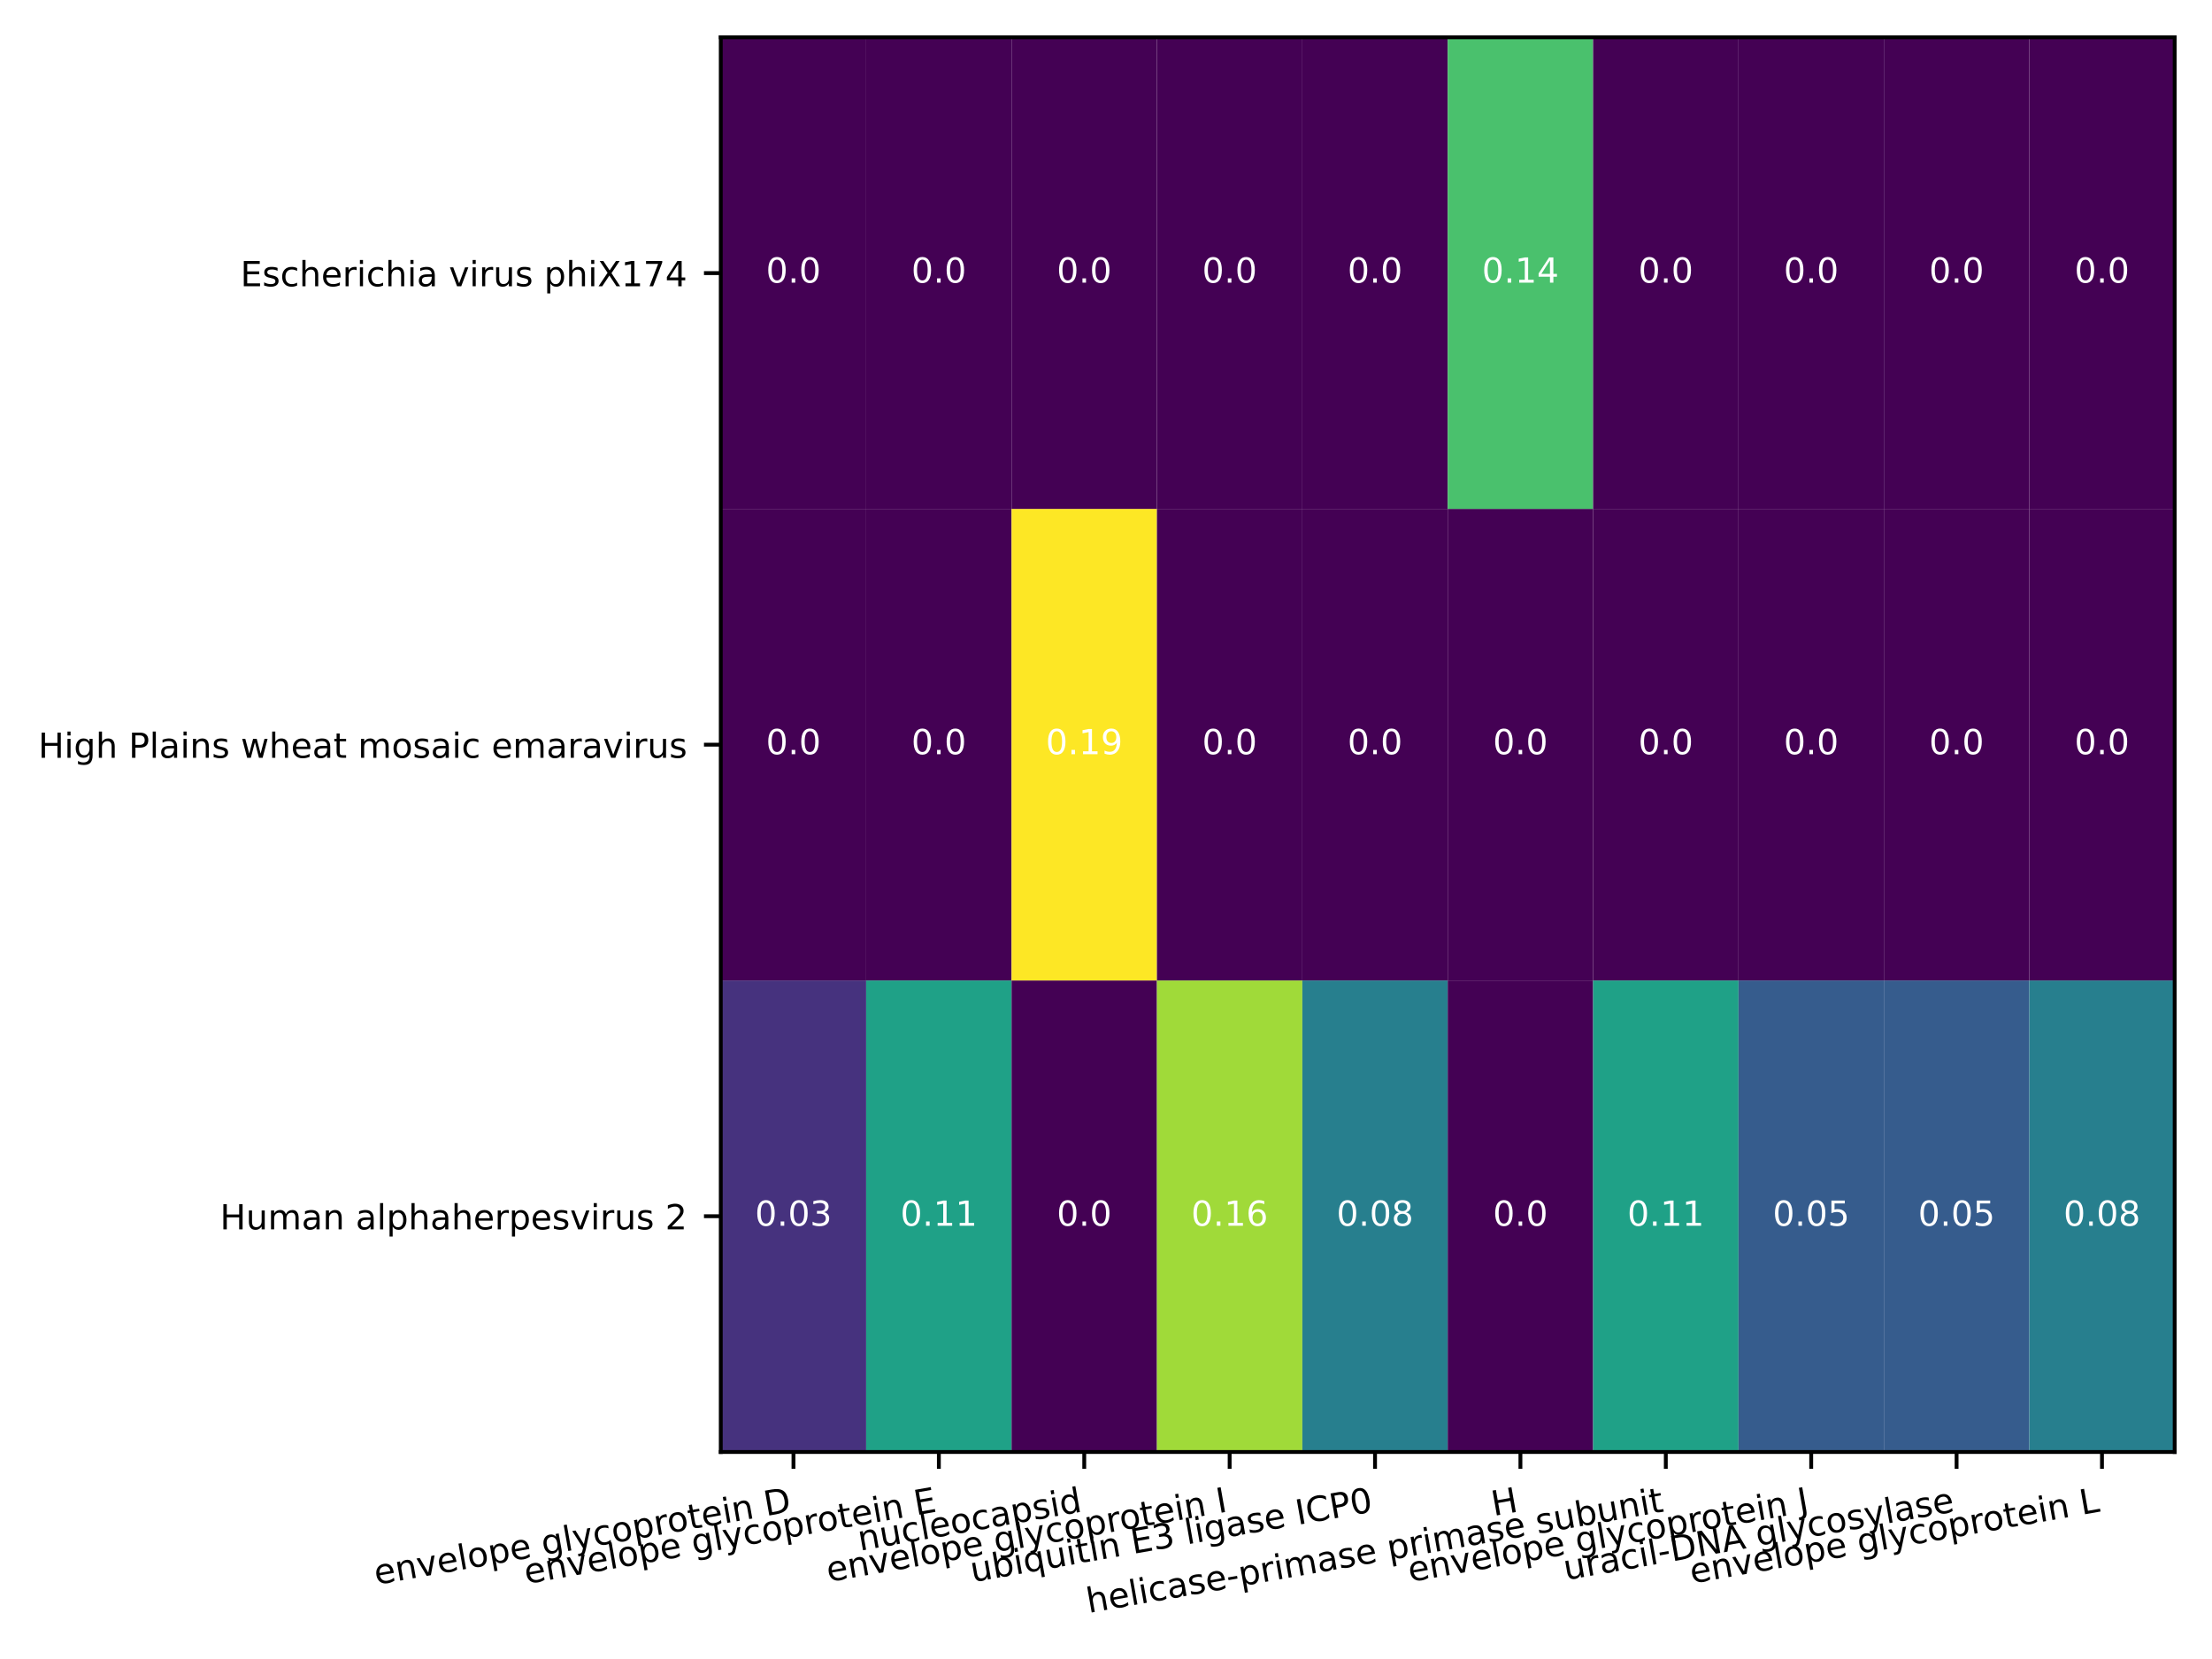 <?xml version="1.0" encoding="utf-8" standalone="no"?>
<!DOCTYPE svg PUBLIC "-//W3C//DTD SVG 1.1//EN"
  "http://www.w3.org/Graphics/SVG/1.1/DTD/svg11.dtd">
<!-- Created with matplotlib (https://matplotlib.org/) -->
<svg height="345.6pt" version="1.1" viewBox="0 0 460.8 345.6" width="460.8pt" xmlns="http://www.w3.org/2000/svg" xmlns:xlink="http://www.w3.org/1999/xlink">
 <defs>
  <style type="text/css">*{stroke-linecap:butt;stroke-linejoin:round;}</style>
 </defs>
 <g id="figure_1">
  <g id="patch_1">
   <path d="M 0 345.6 
L 460.8 345.6 
L 460.8 0 
L 0 0 
z
" style="fill:#ffffff;"/>
  </g>
  <g id="axes_1">
   <g id="patch_2">
    <path d="M 150.151 302.479 
L 453.024 302.479 
L 453.024 7.776 
L 150.151 7.776 
z
" style="fill:#ffffff;"/>
   </g>
   <g id="PolyCollection_1">
    <path clip-path="url(#p95726c3749)" d="M 150.151 302.479 
L 150.151 204.245 
L 180.438 204.245 
L 180.438 302.479 
L 150.151 302.479 
z
" style="fill:#46327e;"/>
    <path clip-path="url(#p95726c3749)" d="M 180.438 302.479 
L 180.438 204.245 
L 210.726 204.245 
L 210.726 302.479 
L 180.438 302.479 
z
" style="fill:#1fa187;"/>
    <path clip-path="url(#p95726c3749)" d="M 210.726 302.479 
L 210.726 204.245 
L 241.013 204.245 
L 241.013 302.479 
L 210.726 302.479 
z
" style="fill:#440154;"/>
    <path clip-path="url(#p95726c3749)" d="M 241.013 302.479 
L 241.013 204.245 
L 271.3 204.245 
L 271.3 302.479 
L 241.013 302.479 
z
" style="fill:#a0da39;"/>
    <path clip-path="url(#p95726c3749)" d="M 271.3 302.479 
L 271.3 204.245 
L 301.587 204.245 
L 301.587 302.479 
L 271.3 302.479 
z
" style="fill:#277f8e;"/>
    <path clip-path="url(#p95726c3749)" d="M 301.587 302.479 
L 301.587 204.245 
L 331.875 204.245 
L 331.875 302.479 
L 301.587 302.479 
z
" style="fill:#440154;"/>
    <path clip-path="url(#p95726c3749)" d="M 331.875 302.479 
L 331.875 204.245 
L 362.162 204.245 
L 362.162 302.479 
L 331.875 302.479 
z
" style="fill:#1fa187;"/>
    <path clip-path="url(#p95726c3749)" d="M 362.162 302.479 
L 362.162 204.245 
L 392.449 204.245 
L 392.449 302.479 
L 362.162 302.479 
z
" style="fill:#365c8d;"/>
    <path clip-path="url(#p95726c3749)" d="M 392.449 302.479 
L 392.449 204.245 
L 422.737 204.245 
L 422.737 302.479 
L 392.449 302.479 
z
" style="fill:#365c8d;"/>
    <path clip-path="url(#p95726c3749)" d="M 422.737 302.479 
L 422.737 204.245 
L 453.024 204.245 
L 453.024 302.479 
L 422.737 302.479 
z
" style="fill:#277f8e;"/>
    <path clip-path="url(#p95726c3749)" d="M 150.151 204.245 
L 150.151 106.01 
L 180.438 106.01 
L 180.438 204.245 
L 150.151 204.245 
z
" style="fill:#440154;"/>
    <path clip-path="url(#p95726c3749)" d="M 180.438 204.245 
L 180.438 106.01 
L 210.726 106.01 
L 210.726 204.245 
L 180.438 204.245 
z
" style="fill:#440154;"/>
    <path clip-path="url(#p95726c3749)" d="M 210.726 204.245 
L 210.726 106.01 
L 241.013 106.01 
L 241.013 204.245 
L 210.726 204.245 
z
" style="fill:#fde725;"/>
    <path clip-path="url(#p95726c3749)" d="M 241.013 204.245 
L 241.013 106.01 
L 271.3 106.01 
L 271.3 204.245 
L 241.013 204.245 
z
" style="fill:#440154;"/>
    <path clip-path="url(#p95726c3749)" d="M 271.3 204.245 
L 271.3 106.01 
L 301.587 106.01 
L 301.587 204.245 
L 271.3 204.245 
z
" style="fill:#440154;"/>
    <path clip-path="url(#p95726c3749)" d="M 301.587 204.245 
L 301.587 106.01 
L 331.875 106.01 
L 331.875 204.245 
L 301.587 204.245 
z
" style="fill:#440154;"/>
    <path clip-path="url(#p95726c3749)" d="M 331.875 204.245 
L 331.875 106.01 
L 362.162 106.01 
L 362.162 204.245 
L 331.875 204.245 
z
" style="fill:#440154;"/>
    <path clip-path="url(#p95726c3749)" d="M 362.162 204.245 
L 362.162 106.01 
L 392.449 106.01 
L 392.449 204.245 
L 362.162 204.245 
z
" style="fill:#440154;"/>
    <path clip-path="url(#p95726c3749)" d="M 392.449 204.245 
L 392.449 106.01 
L 422.737 106.01 
L 422.737 204.245 
L 392.449 204.245 
z
" style="fill:#440154;"/>
    <path clip-path="url(#p95726c3749)" d="M 422.737 204.245 
L 422.737 106.01 
L 453.024 106.01 
L 453.024 204.245 
L 422.737 204.245 
z
" style="fill:#440154;"/>
    <path clip-path="url(#p95726c3749)" d="M 150.151 106.01 
L 150.151 7.776 
L 180.438 7.776 
L 180.438 106.01 
L 150.151 106.01 
z
" style="fill:#440154;"/>
    <path clip-path="url(#p95726c3749)" d="M 180.438 106.01 
L 180.438 7.776 
L 210.726 7.776 
L 210.726 106.01 
L 180.438 106.01 
z
" style="fill:#440154;"/>
    <path clip-path="url(#p95726c3749)" d="M 210.726 106.01 
L 210.726 7.776 
L 241.013 7.776 
L 241.013 106.01 
L 210.726 106.01 
z
" style="fill:#440154;"/>
    <path clip-path="url(#p95726c3749)" d="M 241.013 106.01 
L 241.013 7.776 
L 271.3 7.776 
L 271.3 106.01 
L 241.013 106.01 
z
" style="fill:#440154;"/>
    <path clip-path="url(#p95726c3749)" d="M 271.3 106.01 
L 271.3 7.776 
L 301.587 7.776 
L 301.587 106.01 
L 271.3 106.01 
z
" style="fill:#440154;"/>
    <path clip-path="url(#p95726c3749)" d="M 301.587 106.01 
L 301.587 7.776 
L 331.875 7.776 
L 331.875 106.01 
L 301.587 106.01 
z
" style="fill:#4ac16d;"/>
    <path clip-path="url(#p95726c3749)" d="M 331.875 106.01 
L 331.875 7.776 
L 362.162 7.776 
L 362.162 106.01 
L 331.875 106.01 
z
" style="fill:#440154;"/>
    <path clip-path="url(#p95726c3749)" d="M 362.162 106.01 
L 362.162 7.776 
L 392.449 7.776 
L 392.449 106.01 
L 362.162 106.01 
z
" style="fill:#440154;"/>
    <path clip-path="url(#p95726c3749)" d="M 392.449 106.01 
L 392.449 7.776 
L 422.737 7.776 
L 422.737 106.01 
L 392.449 106.01 
z
" style="fill:#440154;"/>
    <path clip-path="url(#p95726c3749)" d="M 422.737 106.01 
L 422.737 7.776 
L 453.024 7.776 
L 453.024 106.01 
L 422.737 106.01 
z
" style="fill:#440154;"/>
   </g>
   <g id="matplotlib.axis_1">
    <g id="xtick_1">
     <g id="line2d_1">
      <defs>
       <path d="M 0 0 
L 0 3.5 
" id="m18db7c4d74" style="stroke:#000000;stroke-width:0.8;"/>
      </defs>
      <g>
       <use style="stroke:#000000;stroke-width:0.8;" x="165.295" xlink:href="#m18db7c4d74" y="302.479"/>
      </g>
     </g>
     <g id="text_1">
      <!-- envelope glycoprotein D -->
      <g transform="translate(78.372 330.148)rotate(-10)scale(0.072 -0.072)">
       <defs>
        <path d="M 56.203 29.594 
L 56.203 25.203 
L 14.891 25.203 
Q 15.484 15.922 20.484 11.062 
Q 25.484 6.203 34.422 6.203 
Q 39.594 6.203 44.453 7.469 
Q 49.312 8.734 54.109 11.281 
L 54.109 2.781 
Q 49.266 0.734 44.188 -0.344 
Q 39.109 -1.422 33.891 -1.422 
Q 20.797 -1.422 13.156 6.188 
Q 5.516 13.812 5.516 26.812 
Q 5.516 40.234 12.766 48.109 
Q 20.016 56 32.328 56 
Q 43.359 56 49.781 48.891 
Q 56.203 41.797 56.203 29.594 
z
M 47.219 32.234 
Q 47.125 39.594 43.094 43.984 
Q 39.062 48.391 32.422 48.391 
Q 24.906 48.391 20.391 44.141 
Q 15.875 39.891 15.188 32.172 
z
" id="DejaVuSans-101"/>
        <path d="M 54.891 33.016 
L 54.891 0 
L 45.906 0 
L 45.906 32.719 
Q 45.906 40.484 42.875 44.328 
Q 39.844 48.188 33.797 48.188 
Q 26.516 48.188 22.312 43.547 
Q 18.109 38.922 18.109 30.906 
L 18.109 0 
L 9.078 0 
L 9.078 54.688 
L 18.109 54.688 
L 18.109 46.188 
Q 21.344 51.125 25.703 53.562 
Q 30.078 56 35.797 56 
Q 45.219 56 50.047 50.172 
Q 54.891 44.344 54.891 33.016 
z
" id="DejaVuSans-110"/>
        <path d="M 2.984 54.688 
L 12.5 54.688 
L 29.594 8.797 
L 46.688 54.688 
L 56.203 54.688 
L 35.688 0 
L 23.484 0 
z
" id="DejaVuSans-118"/>
        <path d="M 9.422 75.984 
L 18.406 75.984 
L 18.406 0 
L 9.422 0 
z
" id="DejaVuSans-108"/>
        <path d="M 30.609 48.391 
Q 23.391 48.391 19.188 42.75 
Q 14.984 37.109 14.984 27.297 
Q 14.984 17.484 19.156 11.844 
Q 23.344 6.203 30.609 6.203 
Q 37.797 6.203 41.984 11.859 
Q 46.188 17.531 46.188 27.297 
Q 46.188 37.016 41.984 42.703 
Q 37.797 48.391 30.609 48.391 
z
M 30.609 56 
Q 42.328 56 49.016 48.375 
Q 55.719 40.766 55.719 27.297 
Q 55.719 13.875 49.016 6.219 
Q 42.328 -1.422 30.609 -1.422 
Q 18.844 -1.422 12.172 6.219 
Q 5.516 13.875 5.516 27.297 
Q 5.516 40.766 12.172 48.375 
Q 18.844 56 30.609 56 
z
" id="DejaVuSans-111"/>
        <path d="M 18.109 8.203 
L 18.109 -20.797 
L 9.078 -20.797 
L 9.078 54.688 
L 18.109 54.688 
L 18.109 46.391 
Q 20.953 51.266 25.266 53.625 
Q 29.594 56 35.594 56 
Q 45.562 56 51.781 48.094 
Q 58.016 40.188 58.016 27.297 
Q 58.016 14.406 51.781 6.484 
Q 45.562 -1.422 35.594 -1.422 
Q 29.594 -1.422 25.266 0.953 
Q 20.953 3.328 18.109 8.203 
z
M 48.688 27.297 
Q 48.688 37.203 44.609 42.844 
Q 40.531 48.484 33.406 48.484 
Q 26.266 48.484 22.188 42.844 
Q 18.109 37.203 18.109 27.297 
Q 18.109 17.391 22.188 11.75 
Q 26.266 6.109 33.406 6.109 
Q 40.531 6.109 44.609 11.75 
Q 48.688 17.391 48.688 27.297 
z
" id="DejaVuSans-112"/>
        <path id="DejaVuSans-32"/>
        <path d="M 45.406 27.984 
Q 45.406 37.75 41.375 43.109 
Q 37.359 48.484 30.078 48.484 
Q 22.859 48.484 18.828 43.109 
Q 14.797 37.75 14.797 27.984 
Q 14.797 18.266 18.828 12.891 
Q 22.859 7.516 30.078 7.516 
Q 37.359 7.516 41.375 12.891 
Q 45.406 18.266 45.406 27.984 
z
M 54.391 6.781 
Q 54.391 -7.172 48.188 -13.984 
Q 42 -20.797 29.203 -20.797 
Q 24.469 -20.797 20.266 -20.094 
Q 16.062 -19.391 12.109 -17.922 
L 12.109 -9.188 
Q 16.062 -11.328 19.922 -12.344 
Q 23.781 -13.375 27.781 -13.375 
Q 36.625 -13.375 41.016 -8.766 
Q 45.406 -4.156 45.406 5.172 
L 45.406 9.625 
Q 42.625 4.781 38.281 2.391 
Q 33.938 0 27.875 0 
Q 17.828 0 11.672 7.656 
Q 5.516 15.328 5.516 27.984 
Q 5.516 40.672 11.672 48.328 
Q 17.828 56 27.875 56 
Q 33.938 56 38.281 53.609 
Q 42.625 51.219 45.406 46.391 
L 45.406 54.688 
L 54.391 54.688 
z
" id="DejaVuSans-103"/>
        <path d="M 32.172 -5.078 
Q 28.375 -14.844 24.75 -17.812 
Q 21.141 -20.797 15.094 -20.797 
L 7.906 -20.797 
L 7.906 -13.281 
L 13.188 -13.281 
Q 16.891 -13.281 18.938 -11.516 
Q 21 -9.766 23.484 -3.219 
L 25.094 0.875 
L 2.984 54.688 
L 12.5 54.688 
L 29.594 11.922 
L 46.688 54.688 
L 56.203 54.688 
z
" id="DejaVuSans-121"/>
        <path d="M 48.781 52.594 
L 48.781 44.188 
Q 44.969 46.297 41.141 47.344 
Q 37.312 48.391 33.406 48.391 
Q 24.656 48.391 19.812 42.844 
Q 14.984 37.312 14.984 27.297 
Q 14.984 17.281 19.812 11.734 
Q 24.656 6.203 33.406 6.203 
Q 37.312 6.203 41.141 7.25 
Q 44.969 8.297 48.781 10.406 
L 48.781 2.094 
Q 45.016 0.344 40.984 -0.531 
Q 36.969 -1.422 32.422 -1.422 
Q 20.062 -1.422 12.781 6.344 
Q 5.516 14.109 5.516 27.297 
Q 5.516 40.672 12.859 48.328 
Q 20.219 56 33.016 56 
Q 37.156 56 41.109 55.141 
Q 45.062 54.297 48.781 52.594 
z
" id="DejaVuSans-99"/>
        <path d="M 41.109 46.297 
Q 39.594 47.172 37.812 47.578 
Q 36.031 48 33.891 48 
Q 26.266 48 22.188 43.047 
Q 18.109 38.094 18.109 28.812 
L 18.109 0 
L 9.078 0 
L 9.078 54.688 
L 18.109 54.688 
L 18.109 46.188 
Q 20.953 51.172 25.484 53.578 
Q 30.031 56 36.531 56 
Q 37.453 56 38.578 55.875 
Q 39.703 55.766 41.062 55.516 
z
" id="DejaVuSans-114"/>
        <path d="M 18.312 70.219 
L 18.312 54.688 
L 36.812 54.688 
L 36.812 47.703 
L 18.312 47.703 
L 18.312 18.016 
Q 18.312 11.328 20.141 9.422 
Q 21.969 7.516 27.594 7.516 
L 36.812 7.516 
L 36.812 0 
L 27.594 0 
Q 17.188 0 13.234 3.875 
Q 9.281 7.766 9.281 18.016 
L 9.281 47.703 
L 2.688 47.703 
L 2.688 54.688 
L 9.281 54.688 
L 9.281 70.219 
z
" id="DejaVuSans-116"/>
        <path d="M 9.422 54.688 
L 18.406 54.688 
L 18.406 0 
L 9.422 0 
z
M 9.422 75.984 
L 18.406 75.984 
L 18.406 64.594 
L 9.422 64.594 
z
" id="DejaVuSans-105"/>
        <path d="M 19.672 64.797 
L 19.672 8.109 
L 31.594 8.109 
Q 46.688 8.109 53.688 14.938 
Q 60.688 21.781 60.688 36.531 
Q 60.688 51.172 53.688 57.984 
Q 46.688 64.797 31.594 64.797 
z
M 9.812 72.906 
L 30.078 72.906 
Q 51.266 72.906 61.172 64.094 
Q 71.094 55.281 71.094 36.531 
Q 71.094 17.672 61.125 8.828 
Q 51.172 0 30.078 0 
L 9.812 0 
z
" id="DejaVuSans-68"/>
       </defs>
       <use xlink:href="#DejaVuSans-101"/>
       <use x="61.523" xlink:href="#DejaVuSans-110"/>
       <use x="124.902" xlink:href="#DejaVuSans-118"/>
       <use x="184.082" xlink:href="#DejaVuSans-101"/>
       <use x="245.605" xlink:href="#DejaVuSans-108"/>
       <use x="273.389" xlink:href="#DejaVuSans-111"/>
       <use x="334.57" xlink:href="#DejaVuSans-112"/>
       <use x="398.047" xlink:href="#DejaVuSans-101"/>
       <use x="459.57" xlink:href="#DejaVuSans-32"/>
       <use x="491.357" xlink:href="#DejaVuSans-103"/>
       <use x="554.834" xlink:href="#DejaVuSans-108"/>
       <use x="582.617" xlink:href="#DejaVuSans-121"/>
       <use x="641.797" xlink:href="#DejaVuSans-99"/>
       <use x="696.777" xlink:href="#DejaVuSans-111"/>
       <use x="757.959" xlink:href="#DejaVuSans-112"/>
       <use x="821.436" xlink:href="#DejaVuSans-114"/>
       <use x="860.299" xlink:href="#DejaVuSans-111"/>
       <use x="921.48" xlink:href="#DejaVuSans-116"/>
       <use x="960.689" xlink:href="#DejaVuSans-101"/>
       <use x="1022.213" xlink:href="#DejaVuSans-105"/>
       <use x="1049.996" xlink:href="#DejaVuSans-110"/>
       <use x="1113.375" xlink:href="#DejaVuSans-32"/>
       <use x="1145.162" xlink:href="#DejaVuSans-68"/>
      </g>
     </g>
    </g>
    <g id="xtick_2">
     <g id="line2d_2">
      <g>
       <use style="stroke:#000000;stroke-width:0.8;" x="195.582" xlink:href="#m18db7c4d74" y="302.479"/>
      </g>
     </g>
     <g id="text_2">
      <!-- envelope glycoprotein E -->
      <g transform="translate(109.638 329.975)rotate(-10)scale(0.072 -0.072)">
       <defs>
        <path d="M 9.812 72.906 
L 55.906 72.906 
L 55.906 64.594 
L 19.672 64.594 
L 19.672 43.016 
L 54.391 43.016 
L 54.391 34.719 
L 19.672 34.719 
L 19.672 8.297 
L 56.781 8.297 
L 56.781 0 
L 9.812 0 
z
" id="DejaVuSans-69"/>
       </defs>
       <use xlink:href="#DejaVuSans-101"/>
       <use x="61.523" xlink:href="#DejaVuSans-110"/>
       <use x="124.902" xlink:href="#DejaVuSans-118"/>
       <use x="184.082" xlink:href="#DejaVuSans-101"/>
       <use x="245.605" xlink:href="#DejaVuSans-108"/>
       <use x="273.389" xlink:href="#DejaVuSans-111"/>
       <use x="334.57" xlink:href="#DejaVuSans-112"/>
       <use x="398.047" xlink:href="#DejaVuSans-101"/>
       <use x="459.57" xlink:href="#DejaVuSans-32"/>
       <use x="491.357" xlink:href="#DejaVuSans-103"/>
       <use x="554.834" xlink:href="#DejaVuSans-108"/>
       <use x="582.617" xlink:href="#DejaVuSans-121"/>
       <use x="641.797" xlink:href="#DejaVuSans-99"/>
       <use x="696.777" xlink:href="#DejaVuSans-111"/>
       <use x="757.959" xlink:href="#DejaVuSans-112"/>
       <use x="821.436" xlink:href="#DejaVuSans-114"/>
       <use x="860.299" xlink:href="#DejaVuSans-111"/>
       <use x="921.48" xlink:href="#DejaVuSans-116"/>
       <use x="960.689" xlink:href="#DejaVuSans-101"/>
       <use x="1022.213" xlink:href="#DejaVuSans-105"/>
       <use x="1049.996" xlink:href="#DejaVuSans-110"/>
       <use x="1113.375" xlink:href="#DejaVuSans-32"/>
       <use x="1145.162" xlink:href="#DejaVuSans-69"/>
      </g>
     </g>
    </g>
    <g id="xtick_3">
     <g id="line2d_3">
      <g>
       <use style="stroke:#000000;stroke-width:0.8;" x="225.869" xlink:href="#m18db7c4d74" y="302.479"/>
      </g>
     </g>
     <g id="text_3">
      <!-- nucleocapsid -->
      <g transform="translate(179.141 323.06)rotate(-10)scale(0.072 -0.072)">
       <defs>
        <path d="M 8.5 21.578 
L 8.5 54.688 
L 17.484 54.688 
L 17.484 21.922 
Q 17.484 14.156 20.5 10.266 
Q 23.531 6.391 29.594 6.391 
Q 36.859 6.391 41.078 11.031 
Q 45.312 15.672 45.312 23.688 
L 45.312 54.688 
L 54.297 54.688 
L 54.297 0 
L 45.312 0 
L 45.312 8.406 
Q 42.047 3.422 37.719 1 
Q 33.406 -1.422 27.688 -1.422 
Q 18.266 -1.422 13.375 4.438 
Q 8.5 10.297 8.5 21.578 
z
M 31.109 56 
z
" id="DejaVuSans-117"/>
        <path d="M 34.281 27.484 
Q 23.391 27.484 19.188 25 
Q 14.984 22.516 14.984 16.5 
Q 14.984 11.719 18.141 8.906 
Q 21.297 6.109 26.703 6.109 
Q 34.188 6.109 38.703 11.406 
Q 43.219 16.703 43.219 25.484 
L 43.219 27.484 
z
M 52.203 31.203 
L 52.203 0 
L 43.219 0 
L 43.219 8.297 
Q 40.141 3.328 35.547 0.953 
Q 30.953 -1.422 24.312 -1.422 
Q 15.922 -1.422 10.953 3.297 
Q 6 8.016 6 15.922 
Q 6 25.141 12.172 29.828 
Q 18.359 34.516 30.609 34.516 
L 43.219 34.516 
L 43.219 35.406 
Q 43.219 41.609 39.141 45 
Q 35.062 48.391 27.688 48.391 
Q 23 48.391 18.547 47.266 
Q 14.109 46.141 10.016 43.891 
L 10.016 52.203 
Q 14.938 54.109 19.578 55.047 
Q 24.219 56 28.609 56 
Q 40.484 56 46.344 49.844 
Q 52.203 43.703 52.203 31.203 
z
" id="DejaVuSans-97"/>
        <path d="M 44.281 53.078 
L 44.281 44.578 
Q 40.484 46.531 36.375 47.5 
Q 32.281 48.484 27.875 48.484 
Q 21.188 48.484 17.844 46.438 
Q 14.5 44.391 14.5 40.281 
Q 14.5 37.156 16.891 35.375 
Q 19.281 33.594 26.516 31.984 
L 29.594 31.297 
Q 39.156 29.25 43.188 25.516 
Q 47.219 21.781 47.219 15.094 
Q 47.219 7.469 41.188 3.016 
Q 35.156 -1.422 24.609 -1.422 
Q 20.219 -1.422 15.453 -0.562 
Q 10.688 0.297 5.422 2 
L 5.422 11.281 
Q 10.406 8.688 15.234 7.391 
Q 20.062 6.109 24.812 6.109 
Q 31.156 6.109 34.562 8.281 
Q 37.984 10.453 37.984 14.406 
Q 37.984 18.062 35.516 20.016 
Q 33.062 21.969 24.703 23.781 
L 21.578 24.516 
Q 13.234 26.266 9.516 29.906 
Q 5.812 33.547 5.812 39.891 
Q 5.812 47.609 11.281 51.797 
Q 16.75 56 26.812 56 
Q 31.781 56 36.172 55.266 
Q 40.578 54.547 44.281 53.078 
z
" id="DejaVuSans-115"/>
        <path d="M 45.406 46.391 
L 45.406 75.984 
L 54.391 75.984 
L 54.391 0 
L 45.406 0 
L 45.406 8.203 
Q 42.578 3.328 38.25 0.953 
Q 33.938 -1.422 27.875 -1.422 
Q 17.969 -1.422 11.734 6.484 
Q 5.516 14.406 5.516 27.297 
Q 5.516 40.188 11.734 48.094 
Q 17.969 56 27.875 56 
Q 33.938 56 38.25 53.625 
Q 42.578 51.266 45.406 46.391 
z
M 14.797 27.297 
Q 14.797 17.391 18.875 11.75 
Q 22.953 6.109 30.078 6.109 
Q 37.203 6.109 41.297 11.75 
Q 45.406 17.391 45.406 27.297 
Q 45.406 37.203 41.297 42.844 
Q 37.203 48.484 30.078 48.484 
Q 22.953 48.484 18.875 42.844 
Q 14.797 37.203 14.797 27.297 
z
" id="DejaVuSans-100"/>
       </defs>
       <use xlink:href="#DejaVuSans-110"/>
       <use x="63.379" xlink:href="#DejaVuSans-117"/>
       <use x="126.758" xlink:href="#DejaVuSans-99"/>
       <use x="181.738" xlink:href="#DejaVuSans-108"/>
       <use x="209.521" xlink:href="#DejaVuSans-101"/>
       <use x="271.045" xlink:href="#DejaVuSans-111"/>
       <use x="332.227" xlink:href="#DejaVuSans-99"/>
       <use x="387.207" xlink:href="#DejaVuSans-97"/>
       <use x="448.486" xlink:href="#DejaVuSans-112"/>
       <use x="511.963" xlink:href="#DejaVuSans-115"/>
       <use x="564.062" xlink:href="#DejaVuSans-105"/>
       <use x="591.846" xlink:href="#DejaVuSans-100"/>
      </g>
     </g>
    </g>
    <g id="xtick_4">
     <g id="line2d_4">
      <g>
       <use style="stroke:#000000;stroke-width:0.8;" x="256.157" xlink:href="#m18db7c4d74" y="302.479"/>
      </g>
     </g>
     <g id="text_4">
      <!-- envelope glycoprotein I -->
      <g transform="translate(172.602 329.554)rotate(-10)scale(0.072 -0.072)">
       <defs>
        <path d="M 9.812 72.906 
L 19.672 72.906 
L 19.672 0 
L 9.812 0 
z
" id="DejaVuSans-73"/>
       </defs>
       <use xlink:href="#DejaVuSans-101"/>
       <use x="61.523" xlink:href="#DejaVuSans-110"/>
       <use x="124.902" xlink:href="#DejaVuSans-118"/>
       <use x="184.082" xlink:href="#DejaVuSans-101"/>
       <use x="245.605" xlink:href="#DejaVuSans-108"/>
       <use x="273.389" xlink:href="#DejaVuSans-111"/>
       <use x="334.57" xlink:href="#DejaVuSans-112"/>
       <use x="398.047" xlink:href="#DejaVuSans-101"/>
       <use x="459.57" xlink:href="#DejaVuSans-32"/>
       <use x="491.357" xlink:href="#DejaVuSans-103"/>
       <use x="554.834" xlink:href="#DejaVuSans-108"/>
       <use x="582.617" xlink:href="#DejaVuSans-121"/>
       <use x="641.797" xlink:href="#DejaVuSans-99"/>
       <use x="696.777" xlink:href="#DejaVuSans-111"/>
       <use x="757.959" xlink:href="#DejaVuSans-112"/>
       <use x="821.436" xlink:href="#DejaVuSans-114"/>
       <use x="860.299" xlink:href="#DejaVuSans-111"/>
       <use x="921.48" xlink:href="#DejaVuSans-116"/>
       <use x="960.689" xlink:href="#DejaVuSans-101"/>
       <use x="1022.213" xlink:href="#DejaVuSans-105"/>
       <use x="1049.996" xlink:href="#DejaVuSans-110"/>
       <use x="1113.375" xlink:href="#DejaVuSans-32"/>
       <use x="1145.162" xlink:href="#DejaVuSans-73"/>
      </g>
     </g>
    </g>
    <g id="xtick_5">
     <g id="line2d_5">
      <g>
       <use style="stroke:#000000;stroke-width:0.8;" x="286.444" xlink:href="#m18db7c4d74" y="302.479"/>
      </g>
     </g>
     <g id="text_5">
      <!-- ubiquitin E3 ligase ICP0 -->
      <g transform="translate(202.585 329.607)rotate(-10)scale(0.072 -0.072)">
       <defs>
        <path d="M 48.688 27.297 
Q 48.688 37.203 44.609 42.844 
Q 40.531 48.484 33.406 48.484 
Q 26.266 48.484 22.188 42.844 
Q 18.109 37.203 18.109 27.297 
Q 18.109 17.391 22.188 11.75 
Q 26.266 6.109 33.406 6.109 
Q 40.531 6.109 44.609 11.75 
Q 48.688 17.391 48.688 27.297 
z
M 18.109 46.391 
Q 20.953 51.266 25.266 53.625 
Q 29.594 56 35.594 56 
Q 45.562 56 51.781 48.094 
Q 58.016 40.188 58.016 27.297 
Q 58.016 14.406 51.781 6.484 
Q 45.562 -1.422 35.594 -1.422 
Q 29.594 -1.422 25.266 0.953 
Q 20.953 3.328 18.109 8.203 
L 18.109 0 
L 9.078 0 
L 9.078 75.984 
L 18.109 75.984 
z
" id="DejaVuSans-98"/>
        <path d="M 14.797 27.297 
Q 14.797 17.391 18.875 11.75 
Q 22.953 6.109 30.078 6.109 
Q 37.203 6.109 41.297 11.75 
Q 45.406 17.391 45.406 27.297 
Q 45.406 37.203 41.297 42.844 
Q 37.203 48.484 30.078 48.484 
Q 22.953 48.484 18.875 42.844 
Q 14.797 37.203 14.797 27.297 
z
M 45.406 8.203 
Q 42.578 3.328 38.25 0.953 
Q 33.938 -1.422 27.875 -1.422 
Q 17.969 -1.422 11.734 6.484 
Q 5.516 14.406 5.516 27.297 
Q 5.516 40.188 11.734 48.094 
Q 17.969 56 27.875 56 
Q 33.938 56 38.25 53.625 
Q 42.578 51.266 45.406 46.391 
L 45.406 54.688 
L 54.391 54.688 
L 54.391 -20.797 
L 45.406 -20.797 
z
" id="DejaVuSans-113"/>
        <path d="M 40.578 39.312 
Q 47.656 37.797 51.625 33 
Q 55.609 28.219 55.609 21.188 
Q 55.609 10.406 48.188 4.484 
Q 40.766 -1.422 27.094 -1.422 
Q 22.516 -1.422 17.656 -0.516 
Q 12.797 0.391 7.625 2.203 
L 7.625 11.719 
Q 11.719 9.328 16.594 8.109 
Q 21.484 6.891 26.812 6.891 
Q 36.078 6.891 40.938 10.547 
Q 45.797 14.203 45.797 21.188 
Q 45.797 27.641 41.281 31.266 
Q 36.766 34.906 28.719 34.906 
L 20.219 34.906 
L 20.219 43.016 
L 29.109 43.016 
Q 36.375 43.016 40.234 45.922 
Q 44.094 48.828 44.094 54.297 
Q 44.094 59.906 40.109 62.906 
Q 36.141 65.922 28.719 65.922 
Q 24.656 65.922 20.016 65.031 
Q 15.375 64.156 9.812 62.312 
L 9.812 71.094 
Q 15.438 72.656 20.344 73.438 
Q 25.25 74.219 29.594 74.219 
Q 40.828 74.219 47.359 69.109 
Q 53.906 64.016 53.906 55.328 
Q 53.906 49.266 50.438 45.094 
Q 46.969 40.922 40.578 39.312 
z
" id="DejaVuSans-51"/>
        <path d="M 64.406 67.281 
L 64.406 56.891 
Q 59.422 61.531 53.781 63.812 
Q 48.141 66.109 41.797 66.109 
Q 29.297 66.109 22.656 58.469 
Q 16.016 50.828 16.016 36.375 
Q 16.016 21.969 22.656 14.328 
Q 29.297 6.688 41.797 6.688 
Q 48.141 6.688 53.781 8.984 
Q 59.422 11.281 64.406 15.922 
L 64.406 5.609 
Q 59.234 2.094 53.438 0.328 
Q 47.656 -1.422 41.219 -1.422 
Q 24.656 -1.422 15.125 8.703 
Q 5.609 18.844 5.609 36.375 
Q 5.609 53.953 15.125 64.078 
Q 24.656 74.219 41.219 74.219 
Q 47.75 74.219 53.531 72.484 
Q 59.328 70.75 64.406 67.281 
z
" id="DejaVuSans-67"/>
        <path d="M 19.672 64.797 
L 19.672 37.406 
L 32.078 37.406 
Q 38.969 37.406 42.719 40.969 
Q 46.484 44.531 46.484 51.125 
Q 46.484 57.672 42.719 61.234 
Q 38.969 64.797 32.078 64.797 
z
M 9.812 72.906 
L 32.078 72.906 
Q 44.344 72.906 50.609 67.359 
Q 56.891 61.812 56.891 51.125 
Q 56.891 40.328 50.609 34.812 
Q 44.344 29.297 32.078 29.297 
L 19.672 29.297 
L 19.672 0 
L 9.812 0 
z
" id="DejaVuSans-80"/>
        <path d="M 31.781 66.406 
Q 24.172 66.406 20.328 58.906 
Q 16.5 51.422 16.5 36.375 
Q 16.5 21.391 20.328 13.891 
Q 24.172 6.391 31.781 6.391 
Q 39.453 6.391 43.281 13.891 
Q 47.125 21.391 47.125 36.375 
Q 47.125 51.422 43.281 58.906 
Q 39.453 66.406 31.781 66.406 
z
M 31.781 74.219 
Q 44.047 74.219 50.516 64.516 
Q 56.984 54.828 56.984 36.375 
Q 56.984 17.969 50.516 8.266 
Q 44.047 -1.422 31.781 -1.422 
Q 19.531 -1.422 13.062 8.266 
Q 6.594 17.969 6.594 36.375 
Q 6.594 54.828 13.062 64.516 
Q 19.531 74.219 31.781 74.219 
z
" id="DejaVuSans-48"/>
       </defs>
       <use xlink:href="#DejaVuSans-117"/>
       <use x="63.379" xlink:href="#DejaVuSans-98"/>
       <use x="126.855" xlink:href="#DejaVuSans-105"/>
       <use x="154.639" xlink:href="#DejaVuSans-113"/>
       <use x="218.115" xlink:href="#DejaVuSans-117"/>
       <use x="281.494" xlink:href="#DejaVuSans-105"/>
       <use x="309.277" xlink:href="#DejaVuSans-116"/>
       <use x="348.486" xlink:href="#DejaVuSans-105"/>
       <use x="376.27" xlink:href="#DejaVuSans-110"/>
       <use x="439.648" xlink:href="#DejaVuSans-32"/>
       <use x="471.436" xlink:href="#DejaVuSans-69"/>
       <use x="534.619" xlink:href="#DejaVuSans-51"/>
       <use x="598.242" xlink:href="#DejaVuSans-32"/>
       <use x="630.029" xlink:href="#DejaVuSans-108"/>
       <use x="657.812" xlink:href="#DejaVuSans-105"/>
       <use x="685.596" xlink:href="#DejaVuSans-103"/>
       <use x="749.072" xlink:href="#DejaVuSans-97"/>
       <use x="810.352" xlink:href="#DejaVuSans-115"/>
       <use x="862.451" xlink:href="#DejaVuSans-101"/>
       <use x="923.975" xlink:href="#DejaVuSans-32"/>
       <use x="955.762" xlink:href="#DejaVuSans-73"/>
       <use x="985.254" xlink:href="#DejaVuSans-67"/>
       <use x="1055.078" xlink:href="#DejaVuSans-80"/>
       <use x="1115.381" xlink:href="#DejaVuSans-48"/>
      </g>
     </g>
    </g>
    <g id="xtick_6">
     <g id="line2d_6">
      <g>
       <use style="stroke:#000000;stroke-width:0.8;" x="316.731" xlink:href="#m18db7c4d74" y="302.479"/>
      </g>
     </g>
     <g id="text_6">
      <!-- H -->
      <g transform="translate(311.139 315.807)rotate(-10)scale(0.072 -0.072)">
       <defs>
        <path d="M 9.812 72.906 
L 19.672 72.906 
L 19.672 43.016 
L 55.516 43.016 
L 55.516 72.906 
L 65.375 72.906 
L 65.375 0 
L 55.516 0 
L 55.516 34.719 
L 19.672 34.719 
L 19.672 0 
L 9.812 0 
z
" id="DejaVuSans-72"/>
       </defs>
       <use xlink:href="#DejaVuSans-72"/>
      </g>
     </g>
    </g>
    <g id="xtick_7">
     <g id="line2d_7">
      <g>
       <use style="stroke:#000000;stroke-width:0.8;" x="347.018" xlink:href="#m18db7c4d74" y="302.479"/>
      </g>
     </g>
     <g id="text_7">
      <!-- helicase-primase primase subunit -->
      <g transform="translate(226.781 336.022)rotate(-10)scale(0.072 -0.072)">
       <defs>
        <path d="M 54.891 33.016 
L 54.891 0 
L 45.906 0 
L 45.906 32.719 
Q 45.906 40.484 42.875 44.328 
Q 39.844 48.188 33.797 48.188 
Q 26.516 48.188 22.312 43.547 
Q 18.109 38.922 18.109 30.906 
L 18.109 0 
L 9.078 0 
L 9.078 75.984 
L 18.109 75.984 
L 18.109 46.188 
Q 21.344 51.125 25.703 53.562 
Q 30.078 56 35.797 56 
Q 45.219 56 50.047 50.172 
Q 54.891 44.344 54.891 33.016 
z
" id="DejaVuSans-104"/>
        <path d="M 4.891 31.391 
L 31.203 31.391 
L 31.203 23.391 
L 4.891 23.391 
z
" id="DejaVuSans-45"/>
        <path d="M 52 44.188 
Q 55.375 50.25 60.062 53.125 
Q 64.75 56 71.094 56 
Q 79.641 56 84.281 50.016 
Q 88.922 44.047 88.922 33.016 
L 88.922 0 
L 79.891 0 
L 79.891 32.719 
Q 79.891 40.578 77.094 44.375 
Q 74.312 48.188 68.609 48.188 
Q 61.625 48.188 57.562 43.547 
Q 53.516 38.922 53.516 30.906 
L 53.516 0 
L 44.484 0 
L 44.484 32.719 
Q 44.484 40.625 41.703 44.406 
Q 38.922 48.188 33.109 48.188 
Q 26.219 48.188 22.156 43.531 
Q 18.109 38.875 18.109 30.906 
L 18.109 0 
L 9.078 0 
L 9.078 54.688 
L 18.109 54.688 
L 18.109 46.188 
Q 21.188 51.219 25.484 53.609 
Q 29.781 56 35.688 56 
Q 41.656 56 45.828 52.969 
Q 50 49.953 52 44.188 
z
" id="DejaVuSans-109"/>
       </defs>
       <use xlink:href="#DejaVuSans-104"/>
       <use x="63.379" xlink:href="#DejaVuSans-101"/>
       <use x="124.902" xlink:href="#DejaVuSans-108"/>
       <use x="152.686" xlink:href="#DejaVuSans-105"/>
       <use x="180.469" xlink:href="#DejaVuSans-99"/>
       <use x="235.449" xlink:href="#DejaVuSans-97"/>
       <use x="296.729" xlink:href="#DejaVuSans-115"/>
       <use x="348.828" xlink:href="#DejaVuSans-101"/>
       <use x="410.352" xlink:href="#DejaVuSans-45"/>
       <use x="446.436" xlink:href="#DejaVuSans-112"/>
       <use x="509.912" xlink:href="#DejaVuSans-114"/>
       <use x="551.025" xlink:href="#DejaVuSans-105"/>
       <use x="578.809" xlink:href="#DejaVuSans-109"/>
       <use x="676.221" xlink:href="#DejaVuSans-97"/>
       <use x="737.5" xlink:href="#DejaVuSans-115"/>
       <use x="789.6" xlink:href="#DejaVuSans-101"/>
       <use x="851.123" xlink:href="#DejaVuSans-32"/>
       <use x="882.91" xlink:href="#DejaVuSans-112"/>
       <use x="946.387" xlink:href="#DejaVuSans-114"/>
       <use x="987.5" xlink:href="#DejaVuSans-105"/>
       <use x="1015.283" xlink:href="#DejaVuSans-109"/>
       <use x="1112.695" xlink:href="#DejaVuSans-97"/>
       <use x="1173.975" xlink:href="#DejaVuSans-115"/>
       <use x="1226.074" xlink:href="#DejaVuSans-101"/>
       <use x="1287.598" xlink:href="#DejaVuSans-32"/>
       <use x="1319.385" xlink:href="#DejaVuSans-115"/>
       <use x="1371.484" xlink:href="#DejaVuSans-117"/>
       <use x="1434.863" xlink:href="#DejaVuSans-98"/>
       <use x="1498.34" xlink:href="#DejaVuSans-117"/>
       <use x="1561.719" xlink:href="#DejaVuSans-110"/>
       <use x="1625.098" xlink:href="#DejaVuSans-105"/>
       <use x="1652.881" xlink:href="#DejaVuSans-116"/>
      </g>
     </g>
    </g>
    <g id="xtick_8">
     <g id="line2d_8">
      <g>
       <use style="stroke:#000000;stroke-width:0.8;" x="377.306" xlink:href="#m18db7c4d74" y="302.479"/>
      </g>
     </g>
     <g id="text_8">
      <!-- envelope glycoprotein J -->
      <g transform="translate(293.751 329.554)rotate(-10)scale(0.072 -0.072)">
       <defs>
        <path d="M 9.812 72.906 
L 19.672 72.906 
L 19.672 5.078 
Q 19.672 -8.109 14.672 -14.062 
Q 9.672 -20.016 -1.422 -20.016 
L -5.172 -20.016 
L -5.172 -11.719 
L -2.094 -11.719 
Q 4.438 -11.719 7.125 -8.047 
Q 9.812 -4.391 9.812 5.078 
z
" id="DejaVuSans-74"/>
       </defs>
       <use xlink:href="#DejaVuSans-101"/>
       <use x="61.523" xlink:href="#DejaVuSans-110"/>
       <use x="124.902" xlink:href="#DejaVuSans-118"/>
       <use x="184.082" xlink:href="#DejaVuSans-101"/>
       <use x="245.605" xlink:href="#DejaVuSans-108"/>
       <use x="273.389" xlink:href="#DejaVuSans-111"/>
       <use x="334.57" xlink:href="#DejaVuSans-112"/>
       <use x="398.047" xlink:href="#DejaVuSans-101"/>
       <use x="459.57" xlink:href="#DejaVuSans-32"/>
       <use x="491.357" xlink:href="#DejaVuSans-103"/>
       <use x="554.834" xlink:href="#DejaVuSans-108"/>
       <use x="582.617" xlink:href="#DejaVuSans-121"/>
       <use x="641.797" xlink:href="#DejaVuSans-99"/>
       <use x="696.777" xlink:href="#DejaVuSans-111"/>
       <use x="757.959" xlink:href="#DejaVuSans-112"/>
       <use x="821.436" xlink:href="#DejaVuSans-114"/>
       <use x="860.299" xlink:href="#DejaVuSans-111"/>
       <use x="921.48" xlink:href="#DejaVuSans-116"/>
       <use x="960.689" xlink:href="#DejaVuSans-101"/>
       <use x="1022.213" xlink:href="#DejaVuSans-105"/>
       <use x="1049.996" xlink:href="#DejaVuSans-110"/>
       <use x="1113.375" xlink:href="#DejaVuSans-32"/>
       <use x="1145.162" xlink:href="#DejaVuSans-74"/>
      </g>
     </g>
    </g>
    <g id="xtick_9">
     <g id="line2d_9">
      <g>
       <use style="stroke:#000000;stroke-width:0.8;" x="407.593" xlink:href="#m18db7c4d74" y="302.479"/>
      </g>
     </g>
     <g id="text_9">
      <!-- uracil-DNA glycosylase -->
      <g transform="translate(326.147 329.182)rotate(-10)scale(0.072 -0.072)">
       <defs>
        <path d="M 9.812 72.906 
L 23.094 72.906 
L 55.422 11.922 
L 55.422 72.906 
L 64.984 72.906 
L 64.984 0 
L 51.703 0 
L 19.391 60.984 
L 19.391 0 
L 9.812 0 
z
" id="DejaVuSans-78"/>
        <path d="M 34.188 63.188 
L 20.797 26.906 
L 47.609 26.906 
z
M 28.609 72.906 
L 39.797 72.906 
L 67.578 0 
L 57.328 0 
L 50.688 18.703 
L 17.828 18.703 
L 11.188 0 
L 0.781 0 
z
" id="DejaVuSans-65"/>
       </defs>
       <use xlink:href="#DejaVuSans-117"/>
       <use x="63.379" xlink:href="#DejaVuSans-114"/>
       <use x="104.492" xlink:href="#DejaVuSans-97"/>
       <use x="165.771" xlink:href="#DejaVuSans-99"/>
       <use x="220.752" xlink:href="#DejaVuSans-105"/>
       <use x="248.535" xlink:href="#DejaVuSans-108"/>
       <use x="276.318" xlink:href="#DejaVuSans-45"/>
       <use x="312.402" xlink:href="#DejaVuSans-68"/>
       <use x="389.404" xlink:href="#DejaVuSans-78"/>
       <use x="464.209" xlink:href="#DejaVuSans-65"/>
       <use x="532.617" xlink:href="#DejaVuSans-32"/>
       <use x="564.404" xlink:href="#DejaVuSans-103"/>
       <use x="627.881" xlink:href="#DejaVuSans-108"/>
       <use x="655.664" xlink:href="#DejaVuSans-121"/>
       <use x="714.844" xlink:href="#DejaVuSans-99"/>
       <use x="769.824" xlink:href="#DejaVuSans-111"/>
       <use x="831.006" xlink:href="#DejaVuSans-115"/>
       <use x="883.105" xlink:href="#DejaVuSans-121"/>
       <use x="942.285" xlink:href="#DejaVuSans-108"/>
       <use x="970.068" xlink:href="#DejaVuSans-97"/>
       <use x="1031.348" xlink:href="#DejaVuSans-115"/>
       <use x="1083.447" xlink:href="#DejaVuSans-101"/>
      </g>
     </g>
    </g>
    <g id="xtick_10">
     <g id="line2d_10">
      <g>
       <use style="stroke:#000000;stroke-width:0.8;" x="437.88" xlink:href="#m18db7c4d74" y="302.479"/>
      </g>
     </g>
     <g id="text_10">
      <!-- envelope glycoprotein L -->
      <g transform="translate(352.466 329.882)rotate(-10)scale(0.072 -0.072)">
       <defs>
        <path d="M 9.812 72.906 
L 19.672 72.906 
L 19.672 8.297 
L 55.172 8.297 
L 55.172 0 
L 9.812 0 
z
" id="DejaVuSans-76"/>
       </defs>
       <use xlink:href="#DejaVuSans-101"/>
       <use x="61.523" xlink:href="#DejaVuSans-110"/>
       <use x="124.902" xlink:href="#DejaVuSans-118"/>
       <use x="184.082" xlink:href="#DejaVuSans-101"/>
       <use x="245.605" xlink:href="#DejaVuSans-108"/>
       <use x="273.389" xlink:href="#DejaVuSans-111"/>
       <use x="334.57" xlink:href="#DejaVuSans-112"/>
       <use x="398.047" xlink:href="#DejaVuSans-101"/>
       <use x="459.57" xlink:href="#DejaVuSans-32"/>
       <use x="491.357" xlink:href="#DejaVuSans-103"/>
       <use x="554.834" xlink:href="#DejaVuSans-108"/>
       <use x="582.617" xlink:href="#DejaVuSans-121"/>
       <use x="641.797" xlink:href="#DejaVuSans-99"/>
       <use x="696.777" xlink:href="#DejaVuSans-111"/>
       <use x="757.959" xlink:href="#DejaVuSans-112"/>
       <use x="821.436" xlink:href="#DejaVuSans-114"/>
       <use x="860.299" xlink:href="#DejaVuSans-111"/>
       <use x="921.48" xlink:href="#DejaVuSans-116"/>
       <use x="960.689" xlink:href="#DejaVuSans-101"/>
       <use x="1022.213" xlink:href="#DejaVuSans-105"/>
       <use x="1049.996" xlink:href="#DejaVuSans-110"/>
       <use x="1113.375" xlink:href="#DejaVuSans-32"/>
       <use x="1145.162" xlink:href="#DejaVuSans-76"/>
      </g>
     </g>
    </g>
   </g>
   <g id="matplotlib.axis_2">
    <g id="ytick_1">
     <g id="line2d_11">
      <defs>
       <path d="M 0 0 
L -3.5 0 
" id="m3135f36a96" style="stroke:#000000;stroke-width:0.8;"/>
      </defs>
      <g>
       <use style="stroke:#000000;stroke-width:0.8;" x="150.151" xlink:href="#m3135f36a96" y="253.362"/>
      </g>
     </g>
     <g id="text_11">
      <!-- Human alphaherpesvirus 2 -->
      <g transform="translate(45.828 256.097)scale(0.072 -0.072)">
       <defs>
        <path d="M 19.188 8.297 
L 53.609 8.297 
L 53.609 0 
L 7.328 0 
L 7.328 8.297 
Q 12.938 14.109 22.625 23.891 
Q 32.328 33.688 34.812 36.531 
Q 39.547 41.844 41.422 45.531 
Q 43.312 49.219 43.312 52.781 
Q 43.312 58.594 39.234 62.25 
Q 35.156 65.922 28.609 65.922 
Q 23.969 65.922 18.812 64.312 
Q 13.672 62.703 7.812 59.422 
L 7.812 69.391 
Q 13.766 71.781 18.938 73 
Q 24.125 74.219 28.422 74.219 
Q 39.75 74.219 46.484 68.547 
Q 53.219 62.891 53.219 53.422 
Q 53.219 48.922 51.531 44.891 
Q 49.859 40.875 45.406 35.406 
Q 44.188 33.984 37.641 27.219 
Q 31.109 20.453 19.188 8.297 
z
" id="DejaVuSans-50"/>
       </defs>
       <use xlink:href="#DejaVuSans-72"/>
       <use x="75.195" xlink:href="#DejaVuSans-117"/>
       <use x="138.574" xlink:href="#DejaVuSans-109"/>
       <use x="235.986" xlink:href="#DejaVuSans-97"/>
       <use x="297.266" xlink:href="#DejaVuSans-110"/>
       <use x="360.645" xlink:href="#DejaVuSans-32"/>
       <use x="392.432" xlink:href="#DejaVuSans-97"/>
       <use x="453.711" xlink:href="#DejaVuSans-108"/>
       <use x="481.494" xlink:href="#DejaVuSans-112"/>
       <use x="544.971" xlink:href="#DejaVuSans-104"/>
       <use x="608.35" xlink:href="#DejaVuSans-97"/>
       <use x="669.629" xlink:href="#DejaVuSans-104"/>
       <use x="733.008" xlink:href="#DejaVuSans-101"/>
       <use x="794.531" xlink:href="#DejaVuSans-114"/>
       <use x="835.645" xlink:href="#DejaVuSans-112"/>
       <use x="899.121" xlink:href="#DejaVuSans-101"/>
       <use x="960.645" xlink:href="#DejaVuSans-115"/>
       <use x="1012.744" xlink:href="#DejaVuSans-118"/>
       <use x="1071.924" xlink:href="#DejaVuSans-105"/>
       <use x="1099.707" xlink:href="#DejaVuSans-114"/>
       <use x="1140.82" xlink:href="#DejaVuSans-117"/>
       <use x="1204.199" xlink:href="#DejaVuSans-115"/>
       <use x="1256.299" xlink:href="#DejaVuSans-32"/>
       <use x="1288.086" xlink:href="#DejaVuSans-50"/>
      </g>
     </g>
    </g>
    <g id="ytick_2">
     <g id="line2d_12">
      <g>
       <use style="stroke:#000000;stroke-width:0.8;" x="150.151" xlink:href="#m3135f36a96" y="155.127"/>
      </g>
     </g>
     <g id="text_12">
      <!-- High Plains wheat mosaic emaravirus -->
      <g transform="translate(7.961 157.863)scale(0.072 -0.072)">
       <defs>
        <path d="M 4.203 54.688 
L 13.188 54.688 
L 24.422 12.016 
L 35.594 54.688 
L 46.188 54.688 
L 57.422 12.016 
L 68.609 54.688 
L 77.594 54.688 
L 63.281 0 
L 52.688 0 
L 40.922 44.828 
L 29.109 0 
L 18.5 0 
z
" id="DejaVuSans-119"/>
       </defs>
       <use xlink:href="#DejaVuSans-72"/>
       <use x="75.195" xlink:href="#DejaVuSans-105"/>
       <use x="102.979" xlink:href="#DejaVuSans-103"/>
       <use x="166.455" xlink:href="#DejaVuSans-104"/>
       <use x="229.834" xlink:href="#DejaVuSans-32"/>
       <use x="261.621" xlink:href="#DejaVuSans-80"/>
       <use x="321.924" xlink:href="#DejaVuSans-108"/>
       <use x="349.707" xlink:href="#DejaVuSans-97"/>
       <use x="410.986" xlink:href="#DejaVuSans-105"/>
       <use x="438.77" xlink:href="#DejaVuSans-110"/>
       <use x="502.148" xlink:href="#DejaVuSans-115"/>
       <use x="554.248" xlink:href="#DejaVuSans-32"/>
       <use x="586.035" xlink:href="#DejaVuSans-119"/>
       <use x="667.822" xlink:href="#DejaVuSans-104"/>
       <use x="731.201" xlink:href="#DejaVuSans-101"/>
       <use x="792.725" xlink:href="#DejaVuSans-97"/>
       <use x="854.004" xlink:href="#DejaVuSans-116"/>
       <use x="893.213" xlink:href="#DejaVuSans-32"/>
       <use x="925" xlink:href="#DejaVuSans-109"/>
       <use x="1022.412" xlink:href="#DejaVuSans-111"/>
       <use x="1083.594" xlink:href="#DejaVuSans-115"/>
       <use x="1135.693" xlink:href="#DejaVuSans-97"/>
       <use x="1196.973" xlink:href="#DejaVuSans-105"/>
       <use x="1224.756" xlink:href="#DejaVuSans-99"/>
       <use x="1279.736" xlink:href="#DejaVuSans-32"/>
       <use x="1311.523" xlink:href="#DejaVuSans-101"/>
       <use x="1373.047" xlink:href="#DejaVuSans-109"/>
       <use x="1470.459" xlink:href="#DejaVuSans-97"/>
       <use x="1531.738" xlink:href="#DejaVuSans-114"/>
       <use x="1572.852" xlink:href="#DejaVuSans-97"/>
       <use x="1634.131" xlink:href="#DejaVuSans-118"/>
       <use x="1693.311" xlink:href="#DejaVuSans-105"/>
       <use x="1721.094" xlink:href="#DejaVuSans-114"/>
       <use x="1762.207" xlink:href="#DejaVuSans-117"/>
       <use x="1825.586" xlink:href="#DejaVuSans-115"/>
      </g>
     </g>
    </g>
    <g id="ytick_3">
     <g id="line2d_13">
      <g>
       <use style="stroke:#000000;stroke-width:0.8;" x="150.151" xlink:href="#m3135f36a96" y="56.893"/>
      </g>
     </g>
     <g id="text_13">
      <!-- Escherichia virus phiX174 -->
      <g transform="translate(50.083 59.629)scale(0.072 -0.072)">
       <defs>
        <path d="M 6.297 72.906 
L 16.891 72.906 
L 35.016 45.797 
L 53.219 72.906 
L 63.812 72.906 
L 40.375 37.891 
L 65.375 0 
L 54.781 0 
L 34.281 31 
L 13.625 0 
L 2.984 0 
L 29 38.922 
z
" id="DejaVuSans-88"/>
        <path d="M 12.406 8.297 
L 28.516 8.297 
L 28.516 63.922 
L 10.984 60.406 
L 10.984 69.391 
L 28.422 72.906 
L 38.281 72.906 
L 38.281 8.297 
L 54.391 8.297 
L 54.391 0 
L 12.406 0 
z
" id="DejaVuSans-49"/>
        <path d="M 8.203 72.906 
L 55.078 72.906 
L 55.078 68.703 
L 28.609 0 
L 18.312 0 
L 43.219 64.594 
L 8.203 64.594 
z
" id="DejaVuSans-55"/>
        <path d="M 37.797 64.312 
L 12.891 25.391 
L 37.797 25.391 
z
M 35.203 72.906 
L 47.609 72.906 
L 47.609 25.391 
L 58.016 25.391 
L 58.016 17.188 
L 47.609 17.188 
L 47.609 0 
L 37.797 0 
L 37.797 17.188 
L 4.891 17.188 
L 4.891 26.703 
z
" id="DejaVuSans-52"/>
       </defs>
       <use xlink:href="#DejaVuSans-69"/>
       <use x="63.184" xlink:href="#DejaVuSans-115"/>
       <use x="115.283" xlink:href="#DejaVuSans-99"/>
       <use x="170.264" xlink:href="#DejaVuSans-104"/>
       <use x="233.643" xlink:href="#DejaVuSans-101"/>
       <use x="295.166" xlink:href="#DejaVuSans-114"/>
       <use x="336.279" xlink:href="#DejaVuSans-105"/>
       <use x="364.062" xlink:href="#DejaVuSans-99"/>
       <use x="419.043" xlink:href="#DejaVuSans-104"/>
       <use x="482.422" xlink:href="#DejaVuSans-105"/>
       <use x="510.205" xlink:href="#DejaVuSans-97"/>
       <use x="571.484" xlink:href="#DejaVuSans-32"/>
       <use x="603.271" xlink:href="#DejaVuSans-118"/>
       <use x="662.451" xlink:href="#DejaVuSans-105"/>
       <use x="690.234" xlink:href="#DejaVuSans-114"/>
       <use x="731.348" xlink:href="#DejaVuSans-117"/>
       <use x="794.727" xlink:href="#DejaVuSans-115"/>
       <use x="846.826" xlink:href="#DejaVuSans-32"/>
       <use x="878.613" xlink:href="#DejaVuSans-112"/>
       <use x="942.09" xlink:href="#DejaVuSans-104"/>
       <use x="1005.469" xlink:href="#DejaVuSans-105"/>
       <use x="1033.252" xlink:href="#DejaVuSans-88"/>
       <use x="1101.758" xlink:href="#DejaVuSans-49"/>
       <use x="1165.381" xlink:href="#DejaVuSans-55"/>
       <use x="1229.004" xlink:href="#DejaVuSans-52"/>
      </g>
     </g>
    </g>
   </g>
   <g id="patch_3">
    <path d="M 150.151 302.479 
L 150.151 7.776 
" style="fill:none;stroke:#000000;stroke-linecap:square;stroke-linejoin:miter;stroke-width:0.8;"/>
   </g>
   <g id="patch_4">
    <path d="M 453.024 302.479 
L 453.024 7.776 
" style="fill:none;stroke:#000000;stroke-linecap:square;stroke-linejoin:miter;stroke-width:0.8;"/>
   </g>
   <g id="patch_5">
    <path d="M 150.151 302.479 
L 453.024 302.479 
" style="fill:none;stroke:#000000;stroke-linecap:square;stroke-linejoin:miter;stroke-width:0.8;"/>
   </g>
   <g id="patch_6">
    <path d="M 150.151 7.776 
L 453.024 7.776 
" style="fill:none;stroke:#000000;stroke-linecap:square;stroke-linejoin:miter;stroke-width:0.8;"/>
   </g>
   <g id="text_14">
    <!-- 0.03 -->
    <g style="fill:#ffffff;" transform="translate(157.279 255.348)scale(0.072 -0.072)">
     <defs>
      <path d="M 10.688 12.406 
L 21 12.406 
L 21 0 
L 10.688 0 
z
" id="DejaVuSans-46"/>
     </defs>
     <use xlink:href="#DejaVuSans-48"/>
     <use x="63.623" xlink:href="#DejaVuSans-46"/>
     <use x="95.41" xlink:href="#DejaVuSans-48"/>
     <use x="159.033" xlink:href="#DejaVuSans-51"/>
    </g>
   </g>
   <g id="text_15">
    <!-- 0.11 -->
    <g style="fill:#ffffff;" transform="translate(187.566 255.348)scale(0.072 -0.072)">
     <use xlink:href="#DejaVuSans-48"/>
     <use x="63.623" xlink:href="#DejaVuSans-46"/>
     <use x="95.41" xlink:href="#DejaVuSans-49"/>
     <use x="159.033" xlink:href="#DejaVuSans-49"/>
    </g>
   </g>
   <g id="text_16">
    <!-- 0.0 -->
    <g style="fill:#ffffff;" transform="translate(220.144 255.348)scale(0.072 -0.072)">
     <use xlink:href="#DejaVuSans-48"/>
     <use x="63.623" xlink:href="#DejaVuSans-46"/>
     <use x="95.41" xlink:href="#DejaVuSans-48"/>
    </g>
   </g>
   <g id="text_17">
    <!-- 0.16 -->
    <g style="fill:#ffffff;" transform="translate(248.141 255.348)scale(0.072 -0.072)">
     <defs>
      <path d="M 33.016 40.375 
Q 26.375 40.375 22.484 35.828 
Q 18.609 31.297 18.609 23.391 
Q 18.609 15.531 22.484 10.953 
Q 26.375 6.391 33.016 6.391 
Q 39.656 6.391 43.531 10.953 
Q 47.406 15.531 47.406 23.391 
Q 47.406 31.297 43.531 35.828 
Q 39.656 40.375 33.016 40.375 
z
M 52.594 71.297 
L 52.594 62.312 
Q 48.875 64.062 45.094 64.984 
Q 41.312 65.922 37.594 65.922 
Q 27.828 65.922 22.672 59.328 
Q 17.531 52.734 16.797 39.406 
Q 19.672 43.656 24.016 45.922 
Q 28.375 48.188 33.594 48.188 
Q 44.578 48.188 50.953 41.516 
Q 57.328 34.859 57.328 23.391 
Q 57.328 12.156 50.688 5.359 
Q 44.047 -1.422 33.016 -1.422 
Q 20.359 -1.422 13.672 8.266 
Q 6.984 17.969 6.984 36.375 
Q 6.984 53.656 15.188 63.938 
Q 23.391 74.219 37.203 74.219 
Q 40.922 74.219 44.703 73.484 
Q 48.484 72.75 52.594 71.297 
z
" id="DejaVuSans-54"/>
     </defs>
     <use xlink:href="#DejaVuSans-48"/>
     <use x="63.623" xlink:href="#DejaVuSans-46"/>
     <use x="95.41" xlink:href="#DejaVuSans-49"/>
     <use x="159.033" xlink:href="#DejaVuSans-54"/>
    </g>
   </g>
   <g id="text_18">
    <!-- 0.08 -->
    <g style="fill:#ffffff;" transform="translate(278.428 255.348)scale(0.072 -0.072)">
     <defs>
      <path d="M 31.781 34.625 
Q 24.75 34.625 20.719 30.859 
Q 16.703 27.094 16.703 20.516 
Q 16.703 13.922 20.719 10.156 
Q 24.75 6.391 31.781 6.391 
Q 38.812 6.391 42.859 10.172 
Q 46.922 13.969 46.922 20.516 
Q 46.922 27.094 42.891 30.859 
Q 38.875 34.625 31.781 34.625 
z
M 21.922 38.812 
Q 15.578 40.375 12.031 44.719 
Q 8.5 49.078 8.5 55.328 
Q 8.5 64.062 14.719 69.141 
Q 20.953 74.219 31.781 74.219 
Q 42.672 74.219 48.875 69.141 
Q 55.078 64.062 55.078 55.328 
Q 55.078 49.078 51.531 44.719 
Q 48 40.375 41.703 38.812 
Q 48.828 37.156 52.797 32.312 
Q 56.781 27.484 56.781 20.516 
Q 56.781 9.906 50.312 4.234 
Q 43.844 -1.422 31.781 -1.422 
Q 19.734 -1.422 13.25 4.234 
Q 6.781 9.906 6.781 20.516 
Q 6.781 27.484 10.781 32.312 
Q 14.797 37.156 21.922 38.812 
z
M 18.312 54.391 
Q 18.312 48.734 21.844 45.562 
Q 25.391 42.391 31.781 42.391 
Q 38.141 42.391 41.719 45.562 
Q 45.312 48.734 45.312 54.391 
Q 45.312 60.062 41.719 63.234 
Q 38.141 66.406 31.781 66.406 
Q 25.391 66.406 21.844 63.234 
Q 18.312 60.062 18.312 54.391 
z
" id="DejaVuSans-56"/>
     </defs>
     <use xlink:href="#DejaVuSans-48"/>
     <use x="63.623" xlink:href="#DejaVuSans-46"/>
     <use x="95.41" xlink:href="#DejaVuSans-48"/>
     <use x="159.033" xlink:href="#DejaVuSans-56"/>
    </g>
   </g>
   <g id="text_19">
    <!-- 0.0 -->
    <g style="fill:#ffffff;" transform="translate(311.006 255.348)scale(0.072 -0.072)">
     <use xlink:href="#DejaVuSans-48"/>
     <use x="63.623" xlink:href="#DejaVuSans-46"/>
     <use x="95.41" xlink:href="#DejaVuSans-48"/>
    </g>
   </g>
   <g id="text_20">
    <!-- 0.11 -->
    <g style="fill:#ffffff;" transform="translate(339.003 255.348)scale(0.072 -0.072)">
     <use xlink:href="#DejaVuSans-48"/>
     <use x="63.623" xlink:href="#DejaVuSans-46"/>
     <use x="95.41" xlink:href="#DejaVuSans-49"/>
     <use x="159.033" xlink:href="#DejaVuSans-49"/>
    </g>
   </g>
   <g id="text_21">
    <!-- 0.05 -->
    <g style="fill:#ffffff;" transform="translate(369.29 255.348)scale(0.072 -0.072)">
     <defs>
      <path d="M 10.797 72.906 
L 49.516 72.906 
L 49.516 64.594 
L 19.828 64.594 
L 19.828 46.734 
Q 21.969 47.469 24.109 47.828 
Q 26.266 48.188 28.422 48.188 
Q 40.625 48.188 47.75 41.5 
Q 54.891 34.812 54.891 23.391 
Q 54.891 11.625 47.562 5.094 
Q 40.234 -1.422 26.906 -1.422 
Q 22.312 -1.422 17.547 -0.641 
Q 12.797 0.141 7.719 1.703 
L 7.719 11.625 
Q 12.109 9.234 16.797 8.062 
Q 21.484 6.891 26.703 6.891 
Q 35.156 6.891 40.078 11.328 
Q 45.016 15.766 45.016 23.391 
Q 45.016 31 40.078 35.438 
Q 35.156 39.891 26.703 39.891 
Q 22.75 39.891 18.812 39.016 
Q 14.891 38.141 10.797 36.281 
z
" id="DejaVuSans-53"/>
     </defs>
     <use xlink:href="#DejaVuSans-48"/>
     <use x="63.623" xlink:href="#DejaVuSans-46"/>
     <use x="95.41" xlink:href="#DejaVuSans-48"/>
     <use x="159.033" xlink:href="#DejaVuSans-53"/>
    </g>
   </g>
   <g id="text_22">
    <!-- 0.05 -->
    <g style="fill:#ffffff;" transform="translate(399.577 255.348)scale(0.072 -0.072)">
     <use xlink:href="#DejaVuSans-48"/>
     <use x="63.623" xlink:href="#DejaVuSans-46"/>
     <use x="95.41" xlink:href="#DejaVuSans-48"/>
     <use x="159.033" xlink:href="#DejaVuSans-53"/>
    </g>
   </g>
   <g id="text_23">
    <!-- 0.08 -->
    <g style="fill:#ffffff;" transform="translate(429.865 255.348)scale(0.072 -0.072)">
     <use xlink:href="#DejaVuSans-48"/>
     <use x="63.623" xlink:href="#DejaVuSans-46"/>
     <use x="95.41" xlink:href="#DejaVuSans-48"/>
     <use x="159.033" xlink:href="#DejaVuSans-56"/>
    </g>
   </g>
   <g id="text_24">
    <!-- 0.0 -->
    <g style="fill:#ffffff;" transform="translate(159.57 157.114)scale(0.072 -0.072)">
     <use xlink:href="#DejaVuSans-48"/>
     <use x="63.623" xlink:href="#DejaVuSans-46"/>
     <use x="95.41" xlink:href="#DejaVuSans-48"/>
    </g>
   </g>
   <g id="text_25">
    <!-- 0.0 -->
    <g style="fill:#ffffff;" transform="translate(189.857 157.114)scale(0.072 -0.072)">
     <use xlink:href="#DejaVuSans-48"/>
     <use x="63.623" xlink:href="#DejaVuSans-46"/>
     <use x="95.41" xlink:href="#DejaVuSans-48"/>
    </g>
   </g>
   <g id="text_26">
    <!-- 0.19 -->
    <g style="fill:#ffffff;" transform="translate(217.854 157.114)scale(0.072 -0.072)">
     <defs>
      <path d="M 10.984 1.516 
L 10.984 10.5 
Q 14.703 8.734 18.5 7.812 
Q 22.312 6.891 25.984 6.891 
Q 35.75 6.891 40.891 13.453 
Q 46.047 20.016 46.781 33.406 
Q 43.953 29.203 39.594 26.953 
Q 35.25 24.703 29.984 24.703 
Q 19.047 24.703 12.672 31.312 
Q 6.297 37.938 6.297 49.422 
Q 6.297 60.641 12.938 67.422 
Q 19.578 74.219 30.609 74.219 
Q 43.266 74.219 49.922 64.516 
Q 56.594 54.828 56.594 36.375 
Q 56.594 19.141 48.406 8.859 
Q 40.234 -1.422 26.422 -1.422 
Q 22.703 -1.422 18.891 -0.688 
Q 15.094 0.047 10.984 1.516 
z
M 30.609 32.422 
Q 37.25 32.422 41.125 36.953 
Q 45.016 41.5 45.016 49.422 
Q 45.016 57.281 41.125 61.844 
Q 37.25 66.406 30.609 66.406 
Q 23.969 66.406 20.094 61.844 
Q 16.219 57.281 16.219 49.422 
Q 16.219 41.5 20.094 36.953 
Q 23.969 32.422 30.609 32.422 
z
" id="DejaVuSans-57"/>
     </defs>
     <use xlink:href="#DejaVuSans-48"/>
     <use x="63.623" xlink:href="#DejaVuSans-46"/>
     <use x="95.41" xlink:href="#DejaVuSans-49"/>
     <use x="159.033" xlink:href="#DejaVuSans-57"/>
    </g>
   </g>
   <g id="text_27">
    <!-- 0.0 -->
    <g style="fill:#ffffff;" transform="translate(250.431 157.114)scale(0.072 -0.072)">
     <use xlink:href="#DejaVuSans-48"/>
     <use x="63.623" xlink:href="#DejaVuSans-46"/>
     <use x="95.41" xlink:href="#DejaVuSans-48"/>
    </g>
   </g>
   <g id="text_28">
    <!-- 0.0 -->
    <g style="fill:#ffffff;" transform="translate(280.719 157.114)scale(0.072 -0.072)">
     <use xlink:href="#DejaVuSans-48"/>
     <use x="63.623" xlink:href="#DejaVuSans-46"/>
     <use x="95.41" xlink:href="#DejaVuSans-48"/>
    </g>
   </g>
   <g id="text_29">
    <!-- 0.0 -->
    <g style="fill:#ffffff;" transform="translate(311.006 157.114)scale(0.072 -0.072)">
     <use xlink:href="#DejaVuSans-48"/>
     <use x="63.623" xlink:href="#DejaVuSans-46"/>
     <use x="95.41" xlink:href="#DejaVuSans-48"/>
    </g>
   </g>
   <g id="text_30">
    <!-- 0.0 -->
    <g style="fill:#ffffff;" transform="translate(341.293 157.114)scale(0.072 -0.072)">
     <use xlink:href="#DejaVuSans-48"/>
     <use x="63.623" xlink:href="#DejaVuSans-46"/>
     <use x="95.41" xlink:href="#DejaVuSans-48"/>
    </g>
   </g>
   <g id="text_31">
    <!-- 0.0 -->
    <g style="fill:#ffffff;" transform="translate(371.581 157.114)scale(0.072 -0.072)">
     <use xlink:href="#DejaVuSans-48"/>
     <use x="63.623" xlink:href="#DejaVuSans-46"/>
     <use x="95.41" xlink:href="#DejaVuSans-48"/>
    </g>
   </g>
   <g id="text_32">
    <!-- 0.0 -->
    <g style="fill:#ffffff;" transform="translate(401.868 157.114)scale(0.072 -0.072)">
     <use xlink:href="#DejaVuSans-48"/>
     <use x="63.623" xlink:href="#DejaVuSans-46"/>
     <use x="95.41" xlink:href="#DejaVuSans-48"/>
    </g>
   </g>
   <g id="text_33">
    <!-- 0.0 -->
    <g style="fill:#ffffff;" transform="translate(432.155 157.114)scale(0.072 -0.072)">
     <use xlink:href="#DejaVuSans-48"/>
     <use x="63.623" xlink:href="#DejaVuSans-46"/>
     <use x="95.41" xlink:href="#DejaVuSans-48"/>
    </g>
   </g>
   <g id="text_34">
    <!-- 0.0 -->
    <g style="fill:#ffffff;" transform="translate(159.57 58.88)scale(0.072 -0.072)">
     <use xlink:href="#DejaVuSans-48"/>
     <use x="63.623" xlink:href="#DejaVuSans-46"/>
     <use x="95.41" xlink:href="#DejaVuSans-48"/>
    </g>
   </g>
   <g id="text_35">
    <!-- 0.0 -->
    <g style="fill:#ffffff;" transform="translate(189.857 58.88)scale(0.072 -0.072)">
     <use xlink:href="#DejaVuSans-48"/>
     <use x="63.623" xlink:href="#DejaVuSans-46"/>
     <use x="95.41" xlink:href="#DejaVuSans-48"/>
    </g>
   </g>
   <g id="text_36">
    <!-- 0.0 -->
    <g style="fill:#ffffff;" transform="translate(220.144 58.88)scale(0.072 -0.072)">
     <use xlink:href="#DejaVuSans-48"/>
     <use x="63.623" xlink:href="#DejaVuSans-46"/>
     <use x="95.41" xlink:href="#DejaVuSans-48"/>
    </g>
   </g>
   <g id="text_37">
    <!-- 0.0 -->
    <g style="fill:#ffffff;" transform="translate(250.431 58.88)scale(0.072 -0.072)">
     <use xlink:href="#DejaVuSans-48"/>
     <use x="63.623" xlink:href="#DejaVuSans-46"/>
     <use x="95.41" xlink:href="#DejaVuSans-48"/>
    </g>
   </g>
   <g id="text_38">
    <!-- 0.0 -->
    <g style="fill:#ffffff;" transform="translate(280.719 58.88)scale(0.072 -0.072)">
     <use xlink:href="#DejaVuSans-48"/>
     <use x="63.623" xlink:href="#DejaVuSans-46"/>
     <use x="95.41" xlink:href="#DejaVuSans-48"/>
    </g>
   </g>
   <g id="text_39">
    <!-- 0.14 -->
    <g style="fill:#ffffff;" transform="translate(308.716 58.88)scale(0.072 -0.072)">
     <use xlink:href="#DejaVuSans-48"/>
     <use x="63.623" xlink:href="#DejaVuSans-46"/>
     <use x="95.41" xlink:href="#DejaVuSans-49"/>
     <use x="159.033" xlink:href="#DejaVuSans-52"/>
    </g>
   </g>
   <g id="text_40">
    <!-- 0.0 -->
    <g style="fill:#ffffff;" transform="translate(341.293 58.88)scale(0.072 -0.072)">
     <use xlink:href="#DejaVuSans-48"/>
     <use x="63.623" xlink:href="#DejaVuSans-46"/>
     <use x="95.41" xlink:href="#DejaVuSans-48"/>
    </g>
   </g>
   <g id="text_41">
    <!-- 0.0 -->
    <g style="fill:#ffffff;" transform="translate(371.581 58.88)scale(0.072 -0.072)">
     <use xlink:href="#DejaVuSans-48"/>
     <use x="63.623" xlink:href="#DejaVuSans-46"/>
     <use x="95.41" xlink:href="#DejaVuSans-48"/>
    </g>
   </g>
   <g id="text_42">
    <!-- 0.0 -->
    <g style="fill:#ffffff;" transform="translate(401.868 58.88)scale(0.072 -0.072)">
     <use xlink:href="#DejaVuSans-48"/>
     <use x="63.623" xlink:href="#DejaVuSans-46"/>
     <use x="95.41" xlink:href="#DejaVuSans-48"/>
    </g>
   </g>
   <g id="text_43">
    <!-- 0.0 -->
    <g style="fill:#ffffff;" transform="translate(432.155 58.88)scale(0.072 -0.072)">
     <use xlink:href="#DejaVuSans-48"/>
     <use x="63.623" xlink:href="#DejaVuSans-46"/>
     <use x="95.41" xlink:href="#DejaVuSans-48"/>
    </g>
   </g>
  </g>
 </g>
 <defs>
  <clipPath id="p95726c3749">
   <rect height="294.703" width="302.873" x="150.151" y="7.776"/>
  </clipPath>
 </defs>
</svg>
